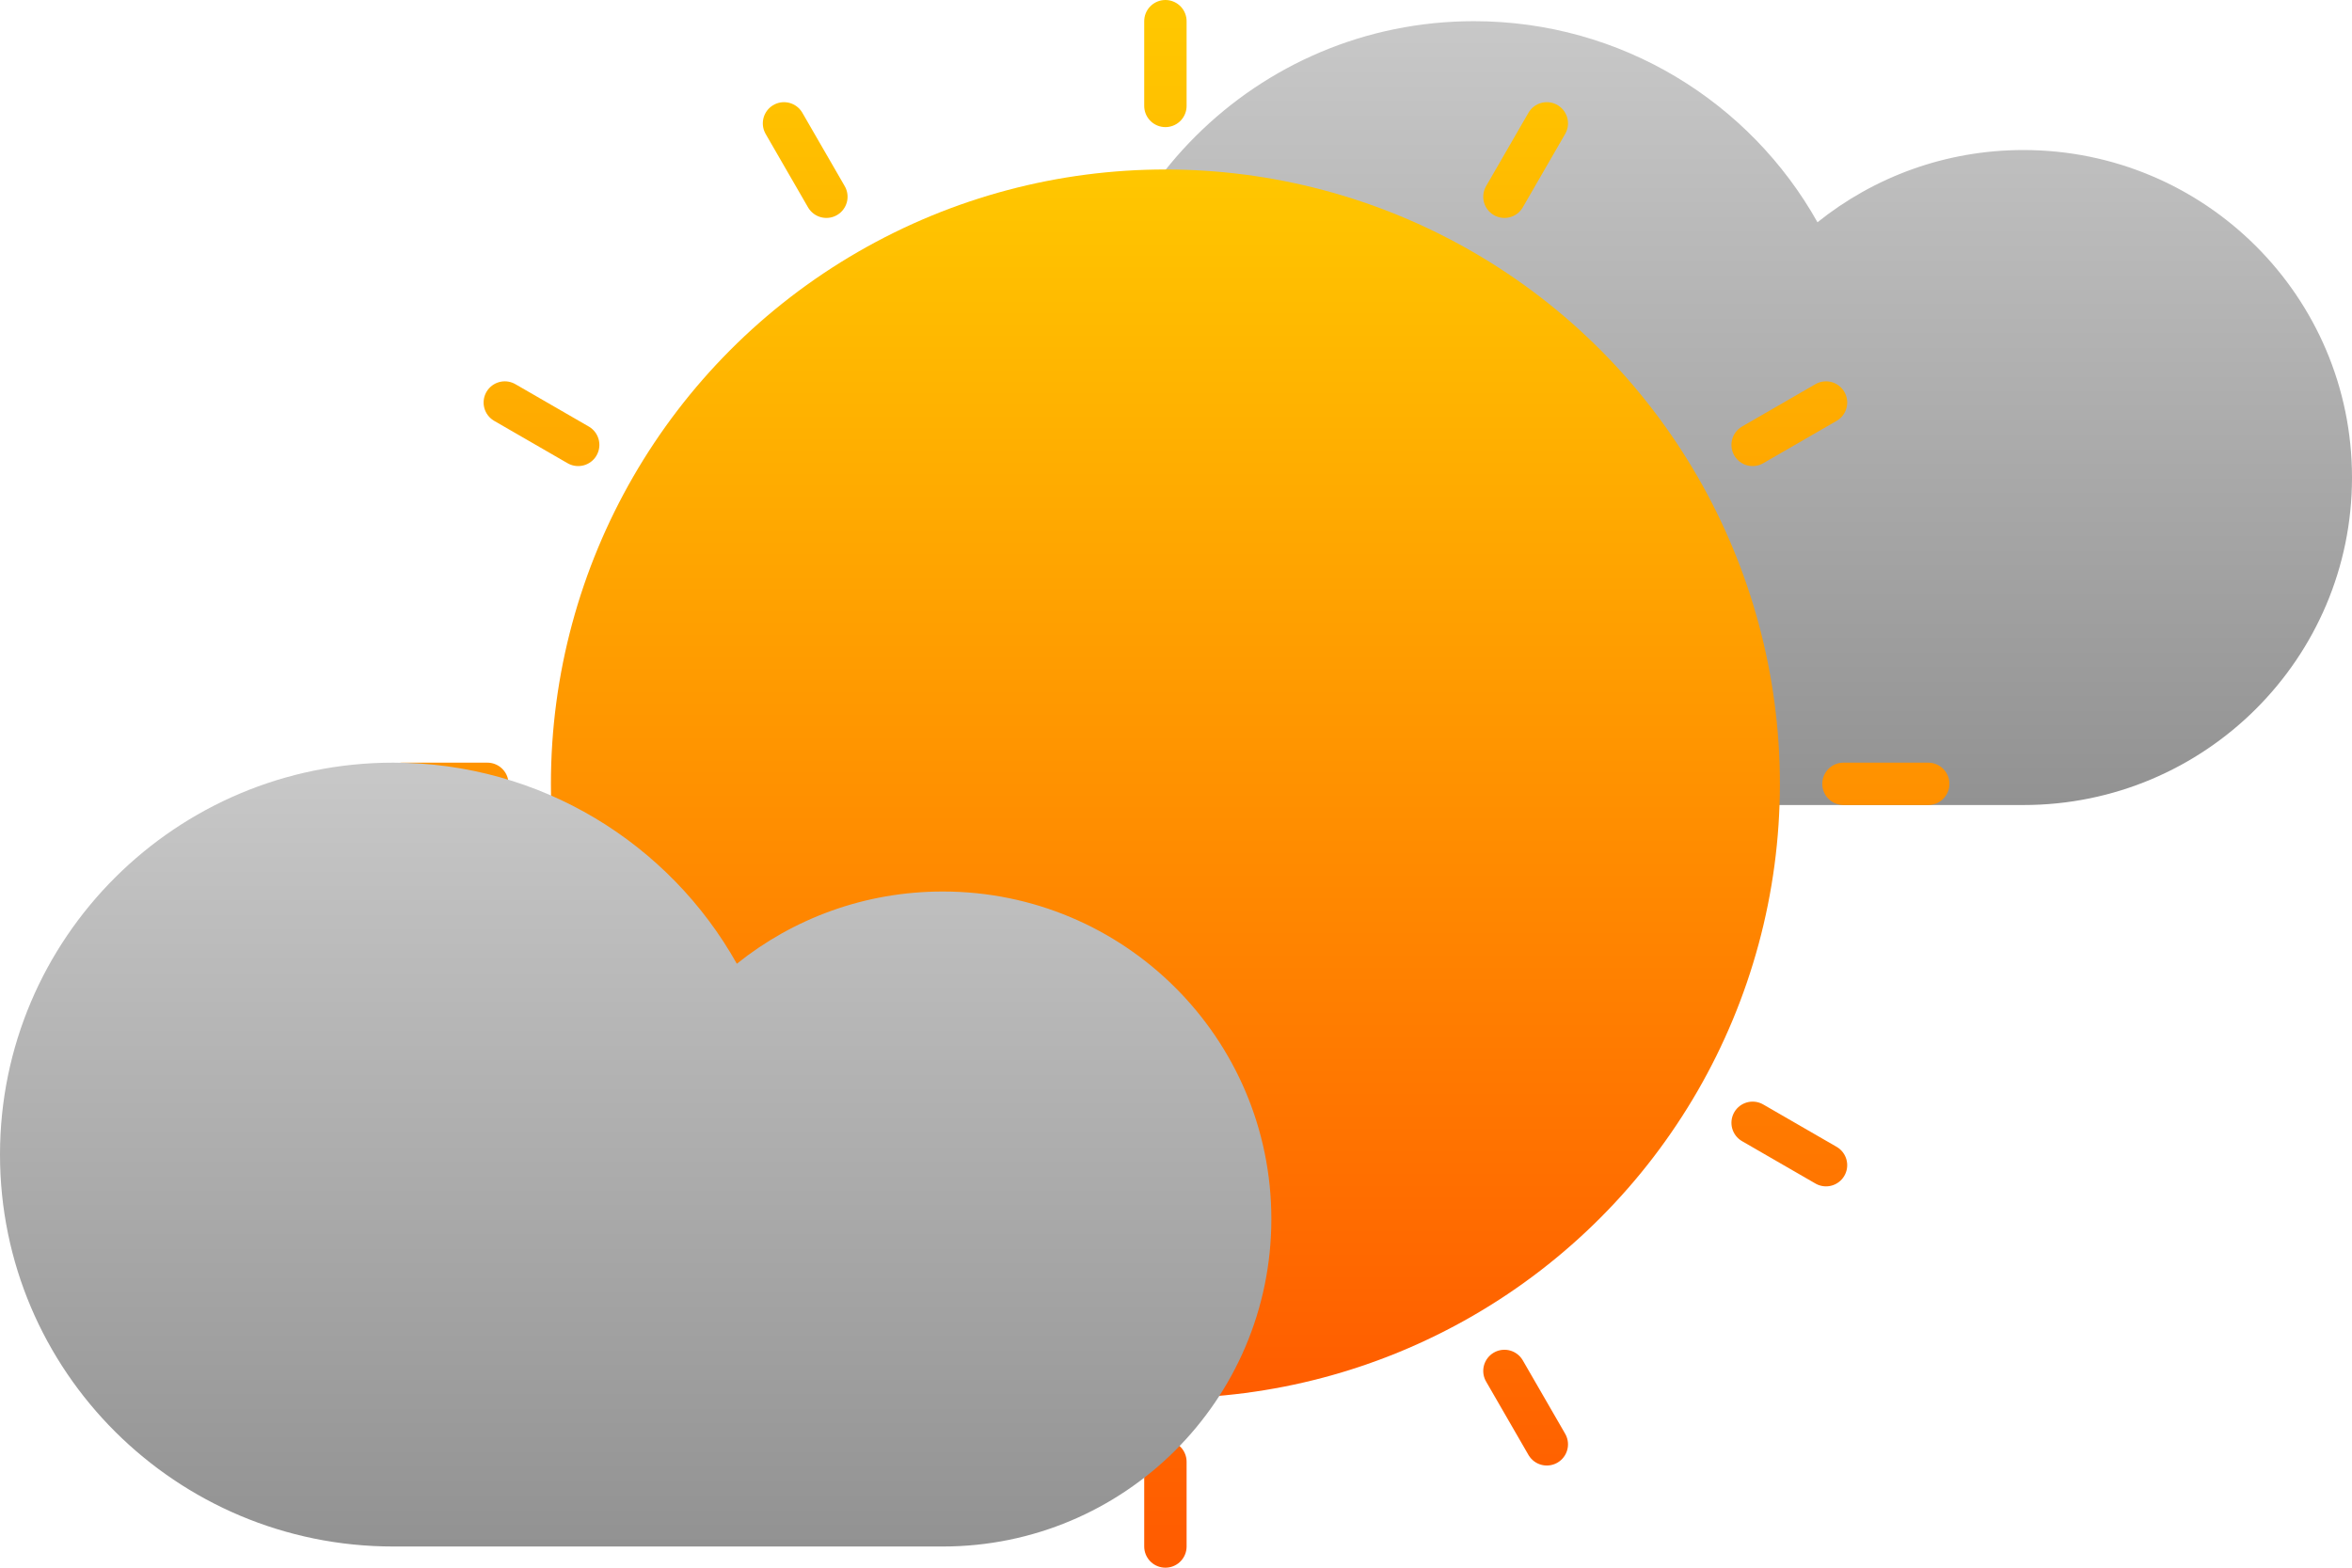 <svg width="111" height="74" viewBox="0 0 111 74" fill="none" xmlns="http://www.w3.org/2000/svg">
<path d="M83.034 38C83.034 38 74.97 38 69.559 38C59.309 38 51 29.717 51 19.5C51 9.283 59.309 1 69.559 1C76.529 1 82.601 4.829 85.774 10.492C88.433 8.359 91.813 7.082 95.492 7.082C104.057 7.082 111 14.003 111 22.541C111 31.079 104.057 38 95.492 38C90.505 38 83.034 38 83.034 38Z" fill="url(#paint0_linear_273_4)"/>
<circle cx="55" cy="37" r="29" fill="url(#paint1_linear_273_4)"/>
<path d="M55 1V5M55 69V73M73 5.823L71 9.287M39 64.713L37 68.177M86.177 19L82.713 21M27.287 53L23.823 55M91 37H87M23 37H19M86.177 55L82.713 53M27.287 21L23.823 19M73 68.177L71 64.713M39 9.287L37 5.823" stroke="url(#paint2_linear_273_4)" stroke-width="2" stroke-linecap="round"/>
<path d="M32.034 73C32.034 73 23.97 73 18.559 73C8.309 73 0 64.717 0 54.5C0 44.283 8.309 36 18.559 36C25.529 36 31.601 39.829 34.774 45.492C37.433 43.359 40.813 42.082 44.492 42.082C53.057 42.082 60 49.003 60 57.541C60 66.079 53.057 73 44.492 73C39.505 73 32.034 73 32.034 73Z" fill="url(#paint3_linear_273_4)"/>
<defs>
<linearGradient id="paint0_linear_273_4" x1="81" y1="1" x2="81" y2="38" gradientUnits="userSpaceOnUse">
<stop stop-color="#C8C8C8"/>
<stop offset="1" stop-color="#929292"/>
</linearGradient>
<linearGradient id="paint1_linear_273_4" x1="55" y1="8" x2="55" y2="66" gradientUnits="userSpaceOnUse">
<stop stop-color="#FFC700"/>
<stop offset="1" stop-color="#FF5C00"/>
</linearGradient>
<linearGradient id="paint2_linear_273_4" x1="55" y1="1" x2="55" y2="73" gradientUnits="userSpaceOnUse">
<stop stop-color="#FFC700"/>
<stop offset="1" stop-color="#FF5C00"/>
</linearGradient>
<linearGradient id="paint3_linear_273_4" x1="30" y1="36" x2="30" y2="73" gradientUnits="userSpaceOnUse">
<stop stop-color="#C8C8C8"/>
<stop offset="1" stop-color="#929292"/>
</linearGradient>
</defs>
</svg>
